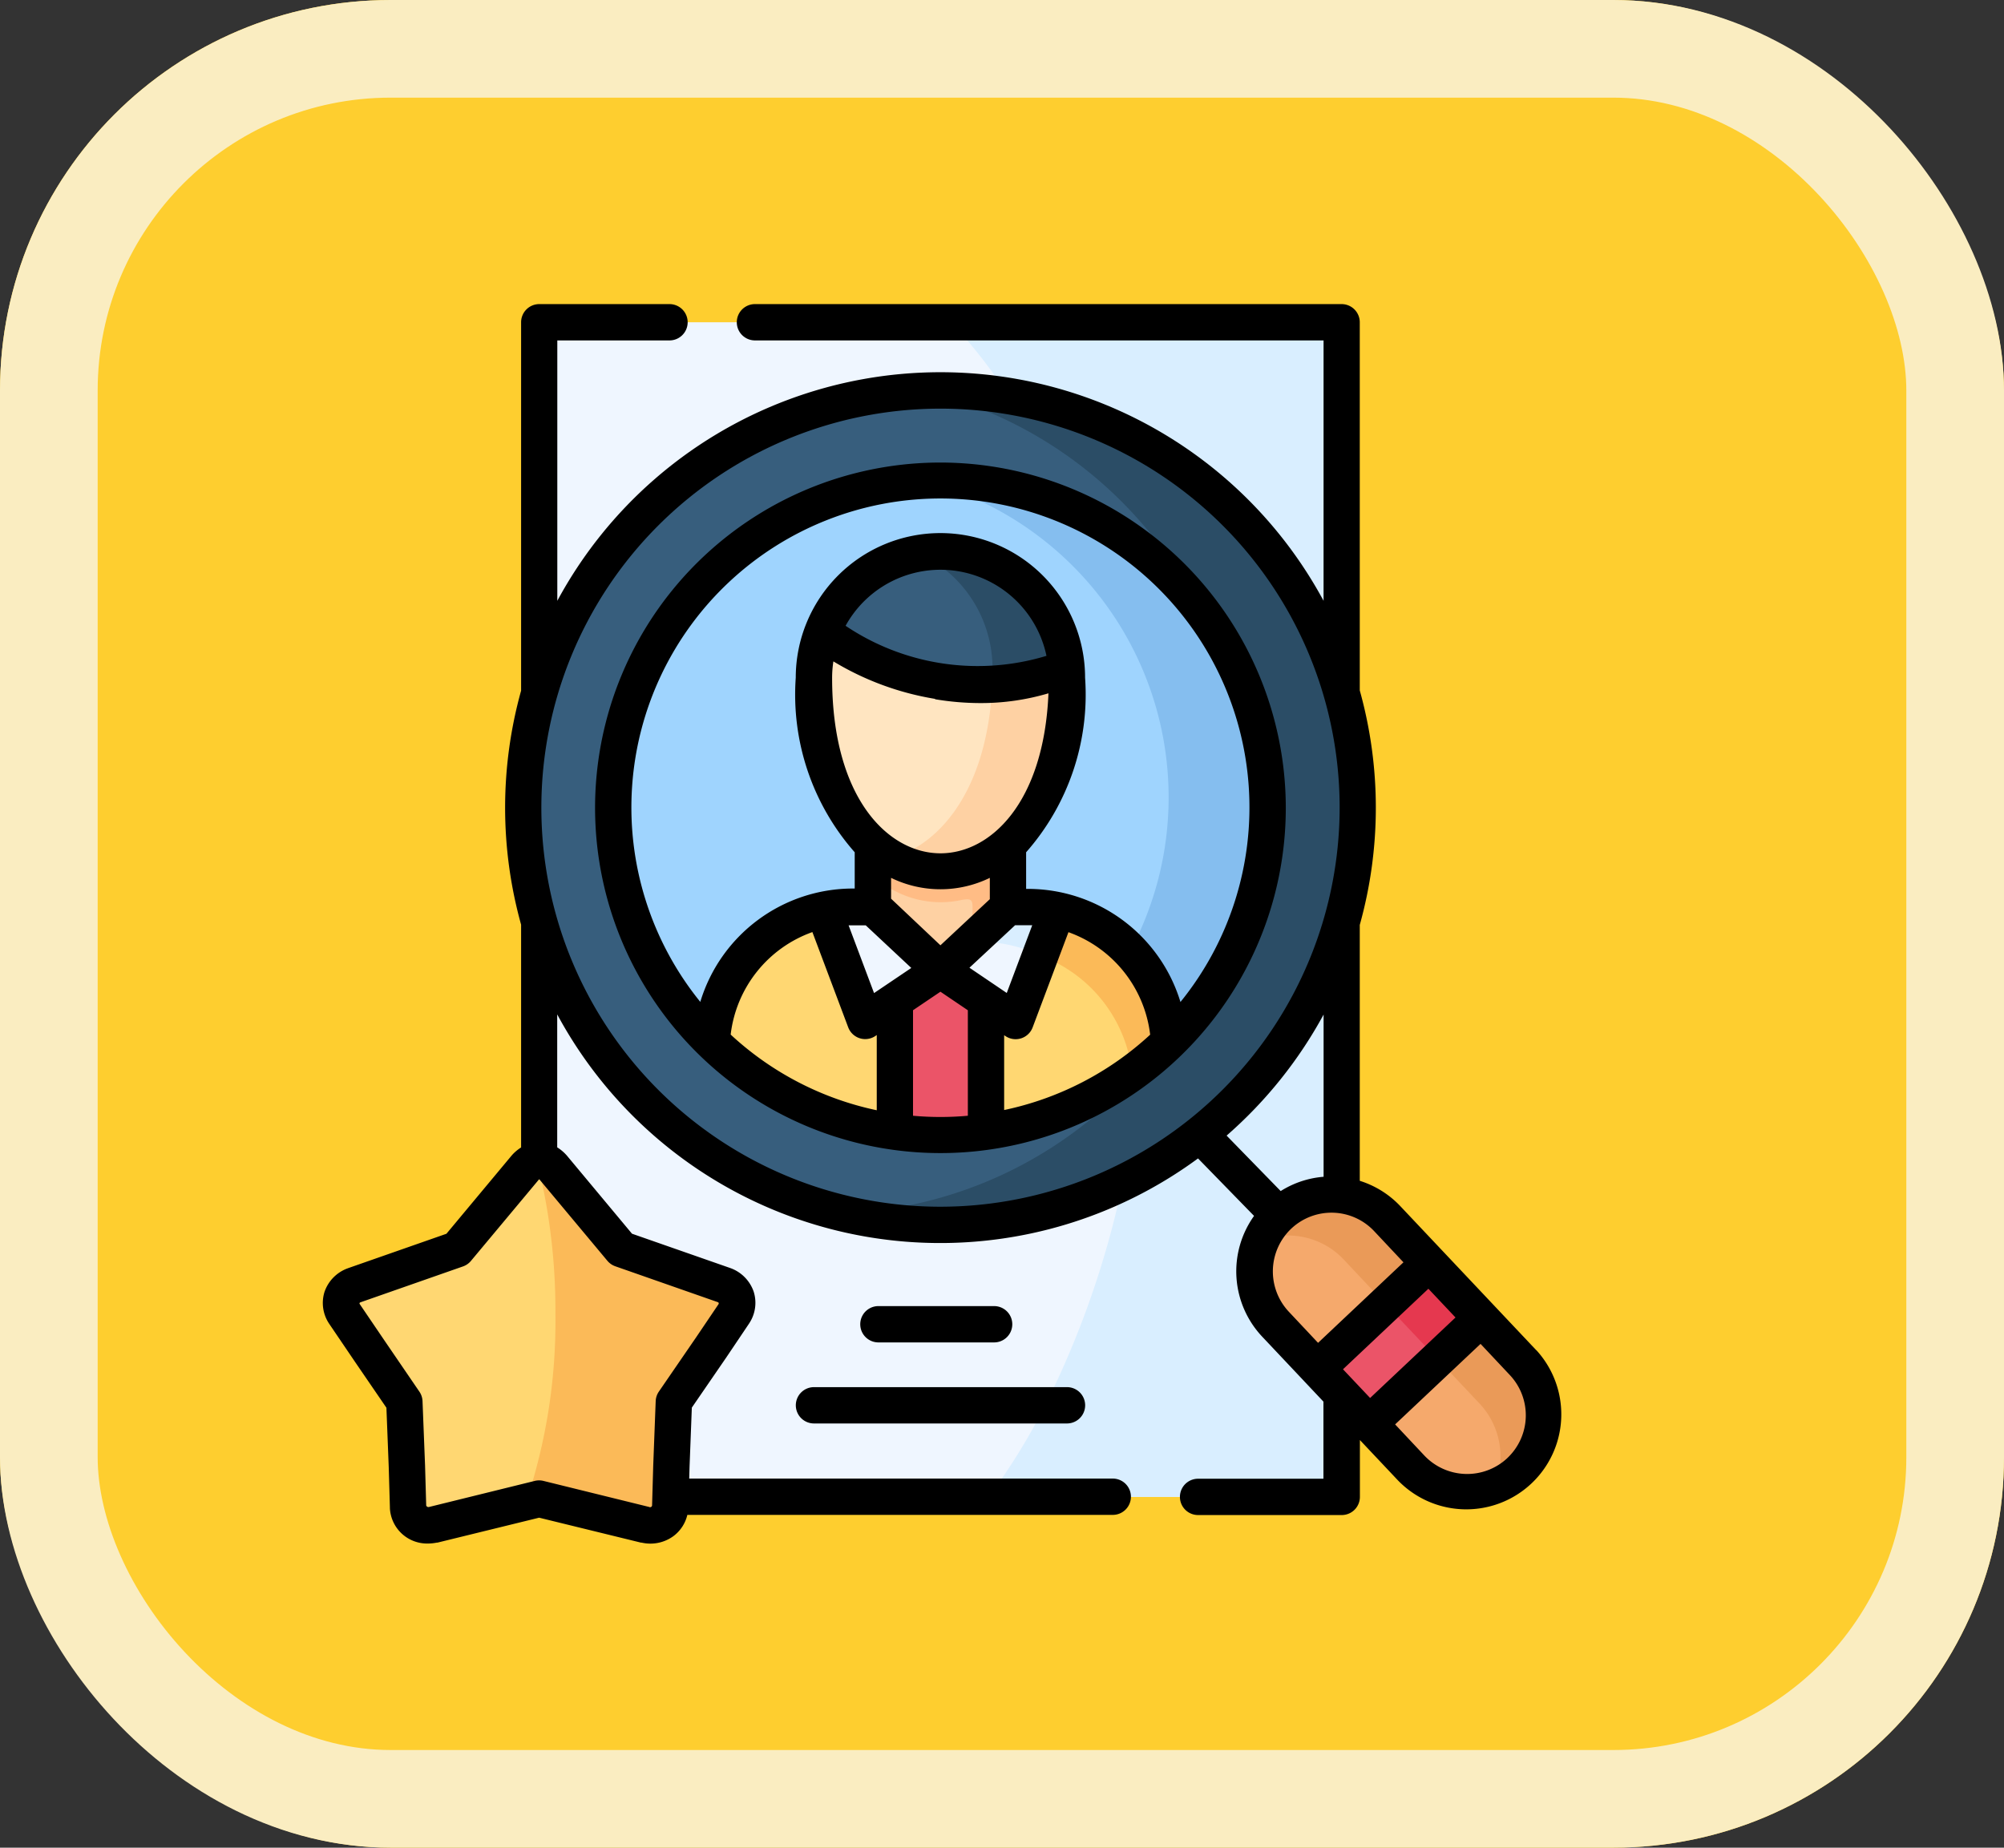 <svg xmlns="http://www.w3.org/2000/svg" width="61.554" height="56.767" viewBox="0 0 61.554 56.767">
  <rect x="0" y="0" width="61.554" height="56.767" fill="#333333" stroke="none"/>
  <g id="_25" data-name="25" transform="translate(-334.621 -1399.423)">
    <g id="Rectángulo_401341" data-name="Rectángulo 401341" transform="translate(334.621 1399.423)" fill="#fece2f" stroke="#faedc1" stroke-width="3">
      <rect width="61.554" height="56.767" rx="12" stroke="none"/>
      <rect x="1.5" y="1.5" width="58.554" height="53.767" rx="10.5" fill="none"/>
    </g>
    <g id="busqueda-de-talentos_1_" data-name="busqueda-de-talentos (1)" transform="translate(344.433 1408.766)">
      <g id="Grupo_1101599" data-name="Grupo 1101599" transform="translate(6.749 0.558)">
        <path id="Trazado_875320" data-name="Trazado 875320" d="M101.779,9.6A12.822,12.822,0,0,1,114.1,18.885V7.5H89.452V18.885A12.827,12.827,0,0,1,101.779,9.6Z" transform="translate(-89.452 -7.5)" fill="#eff6ff" fill-rule="evenodd"/>
      </g>
      <g id="Grupo_1101600" data-name="Grupo 1101600" transform="translate(6.749 19.003)">
        <path id="Trazado_875321" data-name="Trazado 875321" d="M109.8,261.97A12.824,12.824,0,0,1,89.453,255.5v7.3a.585.585,0,0,1,.426.217l.81.97,1.288,1.545,1.942.681,1.216.428a.57.57,0,0,1,.306.873l-.7,1.041-1.145,1.668-.076,1.984-.027.936H114.1V255.5a12.835,12.835,0,0,1-4.3,6.468Z" transform="translate(-89.453 -255.502)" fill="#eff6ff" fill-rule="evenodd"/>
      </g>
      <g id="Grupo_1101601" data-name="Grupo 1101601" transform="translate(19.398 0.558)">
        <path id="Trazado_875322" data-name="Trazado 875322" d="M261.3,9.766a12.83,12.83,0,0,1,10.231,9.118V7.5h-12A16.576,16.576,0,0,1,261.3,9.766Z" transform="translate(-259.526 -7.5)" fill="#d9eeff" fill-rule="evenodd"/>
      </g>
      <g id="Grupo_1101602" data-name="Grupo 1101602" transform="translate(20.56 19.003)">
        <path id="Trazado_875323" data-name="Trazado 875323" d="M281.634,262.009a12.85,12.85,0,0,1-2.378,1.5,28.3,28.3,0,0,1-2.378,6.824,19.991,19.991,0,0,1-1.733,2.815h10.84V255.5a12.835,12.835,0,0,1-4.3,6.468Z" transform="translate(-275.145 -255.503)" fill="#d9eeff" fill-rule="evenodd"/>
      </g>
      <g id="Grupo_1101603" data-name="Grupo 1101603" transform="translate(8.077 4.452)">
        <path id="Trazado_875324" data-name="Trazado 875324" d="M129.306,70.853a11,11,0,1,0-18.681,7.87C110.608,83.856,129.306,85.467,129.306,70.853Z" transform="translate(-107.309 -59.856)" fill="#9fd4fe" fill-rule="evenodd"/>
      </g>
      <g id="Grupo_1101604" data-name="Grupo 1101604" transform="translate(12.055 18.607)">
        <path id="Trazado_875325" data-name="Trazado 875325" d="M164.226,250.174a4.347,4.347,0,0,0-3.428,4.056,10.012,10.012,0,0,0,5.621,2.762v-4.027l-.913.618Z" transform="translate(-160.798 -250.174)" fill="#ffd772" fill-rule="evenodd"/>
      </g>
      <g id="Grupo_1101605" data-name="Grupo 1101605" transform="translate(15.483 18.514)">
        <path id="Trazado_875326" data-name="Trazado 875326" d="M206.888,249.02l1.28,3.409.913-.618,1.4-.947-2.074-1.937h-.622A4.321,4.321,0,0,0,206.888,249.02Z" transform="translate(-206.888 -248.927)" fill="#eff6ff" fill-rule="evenodd"/>
      </g>
      <g id="Grupo_1101606" data-name="Grupo 1101606" transform="translate(17.676 20.451)">
        <path id="Trazado_875327" data-name="Trazado 875327" d="M236.368,275.924v4.027a10.152,10.152,0,0,0,2.8,0v-4.027l-1.4-.947Z" transform="translate(-236.368 -274.977)" fill="#eb5468" fill-rule="evenodd"/>
      </g>
      <g id="Grupo_1101607" data-name="Grupo 1101607" transform="translate(19.075 18.514)">
        <path id="Trazado_875328" data-name="Trazado 875328" d="M255.189,250.864l1.4.947.911.618,1.282-3.409a4.321,4.321,0,0,0-.9-.093h-.622Z" transform="translate(-255.189 -248.927)" fill="#eff6ff" fill-rule="evenodd"/>
      </g>
      <g id="Grupo_1101608" data-name="Grupo 1101608" transform="translate(20.475 18.607)">
        <path id="Trazado_875329" data-name="Trazado 875329" d="M276.2,250.174l-1.282,3.409-.911-.618v4.027a10.019,10.019,0,0,0,5.621-2.762A4.349,4.349,0,0,0,276.2,250.174Z" transform="translate(-274.011 -250.174)" fill="#ffd772" fill-rule="evenodd"/>
      </g>
      <g id="Grupo_1101609" data-name="Grupo 1101609" transform="translate(17.001 16.595)">
        <path id="Trazado_875330" data-name="Trazado 875330" d="M227.3,223.132v1.919l2.074,1.937,2.074-1.937v-1.919A3.011,3.011,0,0,1,227.3,223.132Z" transform="translate(-227.297 -223.132)" fill="#fed1a3" fill-rule="evenodd"/>
      </g>
      <g id="Grupo_1101610" data-name="Grupo 1101610" transform="translate(15.19 10.064)">
        <path id="Trazado_875331" data-name="Trazado 875331" d="M204.759,141.845a3.011,3.011,0,0,0,4.149,0c1.048-.926,1.811-2.633,1.811-5.117,0-.11,0-.219-.015-.327a7.726,7.726,0,0,1-7.488-1.088,3.846,3.846,0,0,0-.268,1.415C202.948,139.212,203.711,140.92,204.759,141.845Z" transform="translate(-202.948 -135.314)" fill="#ffe5c1" fill-rule="evenodd"/>
      </g>
      <g id="Grupo_1101611" data-name="Grupo 1101611" transform="translate(15.458 7.593)">
        <path id="Trazado_875332" data-name="Trazado 875332" d="M206.548,104.563a7.726,7.726,0,0,0,7.488,1.088,3.884,3.884,0,0,0-7.488-1.088Z" transform="translate(-206.548 -102.092)" fill="#375e7d" fill-rule="evenodd"/>
      </g>
      <g id="Grupo_1101612" data-name="Grupo 1101612" transform="translate(6.258 2.653)">
        <path id="Trazado_875333" data-name="Trazado 875333" d="M95.665,38.444a10.051,10.051,0,0,1,1.4,20,10.152,10.152,0,0,1-2.8,0,10.051,10.051,0,0,1,1.4-20Zm0-2.768A12.831,12.831,0,0,0,83.338,52.023v0a12.822,12.822,0,0,0,24.651,0v0A12.818,12.818,0,0,0,95.665,35.676Z" transform="translate(-82.847 -35.676)" fill="#375e7d" fill-rule="evenodd"/>
      </g>
      <g id="Grupo_1101613" data-name="Grupo 1101613" transform="translate(0.662 26.304)">
        <path id="Trazado_875334" data-name="Trazado 875334" d="M8.5,359.544l1.058,1.547.078,1.984.036,1.24a.6.6,0,0,0,.767.554l1.256-.308,2-.491,2,.491,1.256.308a.6.6,0,0,0,.767-.554l.008-.3.027-.936.076-1.984,1.145-1.668.7-1.042a.57.57,0,0,0-.306-.873l-1.216-.428-1.942-.681-1.288-1.545-.81-.97a.524.524,0,0,0-.85,0l-.81.97-1.29,1.545-1.94.681-1.219.428a.571.571,0,0,0-.3.873Z" transform="translate(-7.611 -353.668)" fill="#ffd772" fill-rule="evenodd"/>
      </g>
      <g id="Grupo_1101614" data-name="Grupo 1101614" transform="translate(28.722 27.36)">
        <path id="Trazado_875335" data-name="Trazado 875335" d="M385.634,368.506a2.367,2.367,0,0,0-.1,3.337l1.286,1.364,2.517-.774.917-2.467-1.286-1.364a2.2,2.2,0,0,0-.371-.318A2.367,2.367,0,0,0,385.634,368.506Z" transform="translate(-384.896 -367.865)" fill="#f5a96c" fill-rule="evenodd"/>
      </g>
      <g id="Grupo_1101615" data-name="Grupo 1101615" transform="translate(32.248 31.157)">
        <path id="Trazado_875336" data-name="Trazado 875336" d="M435.727,418.921l-2.515.772-.919,2.467.179.192,1.107,1.174a2.361,2.361,0,1,0,3.434-3.24Z" transform="translate(-432.293 -418.921)" fill="#f5a96c" fill-rule="evenodd"/>
      </g>
      <g id="Grupo_1101616" data-name="Grupo 1101616" transform="translate(0.662 26.304)">
        <path id="Trazado_875337" data-name="Trazado 875337" d="M7.713,358.382l.788,1.162,1.058,1.547.078,1.984.036,1.24a.6.6,0,0,0,.767.554l1.256-.308,2-.491,2,.491,1.256.308a.6.6,0,0,0,.767-.554l.008-.3.027-.936.076-1.984,1.145-1.668.7-1.042a.57.57,0,0,0-.306-.873l-1.216-.428-1.942-.681-1.288-1.545-.81-.97a.524.524,0,0,0-.85,0l-.81.97-1.29,1.545-1.94.681-1.219.428a.571.571,0,0,0-.3.873Z" transform="translate(-7.612 -353.668)" fill="#ffd772" fill-rule="evenodd"/>
      </g>
      <g id="Grupo_1101617" data-name="Grupo 1101617" transform="translate(6.35 26.304)">
        <path id="Trazado_875338" data-name="Trazado 875338" d="M84.918,353.884a.585.585,0,0,0-.426-.217.41.41,0,0,0-.072.006c.025.095.048.19.072.287a18.864,18.864,0,0,1,.5,4.434,17.515,17.515,0,0,1-.9,5.775l.4-.1,2,.491,1.256.308a.6.6,0,0,0,.767-.554l.008-.3.027-.936.076-1.984,1.145-1.668.7-1.041a.57.57,0,0,0-.306-.873l-1.216-.428-1.942-.681-1.288-1.545Z" transform="translate(-84.094 -353.667)" fill="#fbba58" fill-rule="evenodd"/>
      </g>
      <g id="Grupo_1101618" data-name="Grupo 1101618" transform="translate(28.921 27.36)">
        <path id="Trazado_875339" data-name="Trazado 875339" d="M391.389,371.229l1.337-1.261L391.44,368.6a2.2,2.2,0,0,0-.371-.318,2.367,2.367,0,0,0-2.966.221,2.325,2.325,0,0,0-.54.765,2.377,2.377,0,0,1,2.169.272,2.31,2.31,0,0,1,.371.32Z" transform="translate(-387.563 -367.866)" fill="#ea9a58" fill-rule="evenodd"/>
      </g>
      <g id="Grupo_1101619" data-name="Grupo 1101619" transform="translate(34.345 31.157)">
        <path id="Trazado_875340" data-name="Trazado 875340" d="M461.834,418.921,460.5,420.18l1.288,1.366a2.368,2.368,0,0,1,.441,2.57,2.309,2.309,0,0,0,.8-.493,2.367,2.367,0,0,0,.1-3.337Z" transform="translate(-460.497 -418.921)" fill="#ea9a58" fill-rule="evenodd"/>
      </g>
      <g id="Grupo_1101620" data-name="Grupo 1101620" transform="translate(18.401 7.593)">
        <path id="Trazado_875341" data-name="Trazado 875341" d="M246.119,102.151a3.9,3.9,0,0,1,2.273,3.533c0,.169,0,.333-.008.493a6.344,6.344,0,0,0,2.281-.527,3.9,3.9,0,0,0-3.871-3.559A3.958,3.958,0,0,0,246.119,102.151Z" transform="translate(-246.119 -102.092)" fill="#2b4d66" fill-rule="evenodd"/>
      </g>
      <g id="Grupo_1101621" data-name="Grupo 1101621" transform="translate(17.587 11.152)">
        <path id="Trazado_875342" data-name="Trazado 875342" d="M240.536,149.941a6.346,6.346,0,0,1-2.281.527c-.133,3.112-1.516,4.891-3.078,5.338a2.988,2.988,0,0,0,3.563-.422c1.048-.926,1.811-2.633,1.811-5.117C240.551,150.158,240.547,150.049,240.536,149.941Z" transform="translate(-235.177 -149.941)" fill="#fed1a3" fill-rule="evenodd"/>
      </g>
      <g id="Grupo_1101622" data-name="Grupo 1101622" transform="translate(17.001 16.595)">
        <path id="Trazado_875343" data-name="Trazado 875343" d="M227.3,224.09a3.036,3.036,0,0,0,2.675.763c.434-.093.379.019.379.466v.751l1.094-1.02v-1.919a2.988,2.988,0,0,1-3.563.422,3.507,3.507,0,0,1-.586-.422Z" transform="translate(-227.297 -223.131)" fill="#ffbc85" fill-rule="evenodd"/>
      </g>
      <g id="Grupo_1101623" data-name="Grupo 1101623" transform="translate(22.139 18.607)">
        <path id="Trazado_875344" data-name="Trazado 875344" d="M296.376,251.584a4.35,4.35,0,0,1,2.823,3.6,9.99,9.99,0,0,0,1.134-.955,4.349,4.349,0,0,0-3.428-4.056Z" transform="translate(-296.376 -250.174)" fill="#fbba58" fill-rule="evenodd"/>
      </g>
      <g id="Grupo_1101624" data-name="Grupo 1101624" transform="translate(19.99 18.514)">
        <path id="Trazado_875345" data-name="Trazado 875345" d="M268.68,250.1a4.29,4.29,0,0,1,.959.327l.529-1.41a4.321,4.321,0,0,0-.9-.093h-.622l-1.094,1.02-.065.061h.293A4.321,4.321,0,0,1,268.68,250.1Z" transform="translate(-267.491 -248.927)" fill="#d9eeff" fill-rule="evenodd"/>
      </g>
      <g id="Grupo_1101625" data-name="Grupo 1101625" transform="translate(30.65 29.462)">
        <path id="Trazado_875346" data-name="Trazado 875346" d="M414.241,396.13l-3.434,3.24,1.6,1.693,3.434-3.238Z" transform="translate(-410.807 -396.13)" fill="#eb5468" fill-rule="evenodd"/>
      </g>
      <g id="Grupo_1101626" data-name="Grupo 1101626" transform="translate(32.747 29.462)">
        <path id="Trazado_875347" data-name="Trazado 875347" d="M440.348,396.13l-1.337,1.261,1.6,1.693,1.337-1.259Z" transform="translate(-439.011 -396.13)" fill="#e5384f" fill-rule="evenodd"/>
      </g>
      <g id="Grupo_1101627" data-name="Grupo 1101627" transform="translate(18.616 5.422)">
        <path id="Trazado_875348" data-name="Trazado 875348" d="M256.477,82.62a10.03,10.03,0,0,1-1.174,4.72,4.32,4.32,0,0,1,1.187,2.8A10.05,10.05,0,0,0,249.47,72.9c-.154,0-.308,0-.46.011A10.055,10.055,0,0,1,256.477,82.62Z" transform="translate(-249.01 -72.895)" fill="#85beef" fill-rule="evenodd"/>
      </g>
      <g id="Grupo_1101628" data-name="Grupo 1101628" transform="translate(16.059 2.653)">
        <path id="Trazado_875349" data-name="Trazado 875349" d="M227.694,48.494a10.022,10.022,0,0,1-3.03,7.191c-.173.169-.35.331-.533.485a12.794,12.794,0,0,1-9.5,4.786,12.826,12.826,0,0,0,15.341-8.931v0a12.818,12.818,0,0,0-12.325-16.348c-.164,0-.329,0-.493.011a12.845,12.845,0,0,1,8.367,6.563,10.006,10.006,0,0,1,2.176,6.245Z" transform="translate(-214.627 -35.676)" fill="#2b4d66" fill-rule="evenodd"/>
      </g>
      <g id="Grupo_1101629" data-name="Grupo 1101629" transform="translate(0.103 0)">
        <path id="Trazado_875350" data-name="Trazado 875350" d="M226.178,415.031a.558.558,0,1,0,0-1.116h-3.554a.558.558,0,1,0,0,1.116Z" transform="translate(-205.558 -383.13)"/>
        <path id="Trazado_875351" data-name="Trazado 875351" d="M195.448,447.95a.558.558,0,0,0,.558.558h7.771a.558.558,0,0,0,0-1.116h-7.771A.558.558,0,0,0,195.448,447.95Z" transform="translate(-180.919 -414.117)"/>
        <path id="Trazado_875352" data-name="Trazado 875352" d="M37.374,32.139,33.2,27.715a2.9,2.9,0,0,0-1.246-.779V19.074a13.4,13.4,0,0,0,0-7.205V.558A.558.558,0,0,0,31.4,0H13.377a.558.558,0,1,0,0,1.116H30.842v8a13.371,13.371,0,0,0-23.536,0v-8h3.446a.558.558,0,0,0,0-1.116h-4a.558.558,0,0,0-.558.558V11.877a13.4,13.4,0,0,0,0,7.189v6.845a1.3,1.3,0,0,0-.281.237l-.013.015-2,2.4L.882,29.619l-.026.01a1.176,1.176,0,0,0-.7.718,1.141,1.141,0,0,0,.132.964l.013.02.788,1.162v0l.968,1.415.071,1.818.036,1.24c0,.01,0,.019,0,.029A1.144,1.144,0,0,0,3.329,38.08a1.367,1.367,0,0,0,.274-.028l.021,0,3.124-.766,3.127.766.02,0a1.2,1.2,0,0,0,.978-.2A1.139,1.139,0,0,0,11.3,37.2H24.367a.558.558,0,0,0,0-1.116H11.358l.01-.357.07-1.823,1.056-1.538.7-1.041.012-.019a1.139,1.139,0,0,0,.132-.964,1.177,1.177,0,0,0-.7-.719l-.025-.009L9.6,28.561l-2-2.4-.015-.017a1.309,1.309,0,0,0-.282-.236V21.823a13.362,13.362,0,0,0,19.683,4.425l1.721,1.766a2.928,2.928,0,0,0,.247,3.707l1.286,1.364h0l.008.009.59.626v2.369h-3.85a.558.558,0,1,0,0,1.116H31.4a.558.558,0,0,0,.558-.558V34.9l1.17,1.241a2.919,2.919,0,0,0,4.246-4.006ZM8.844,29.393a.557.557,0,0,0,.244.169l3.142,1.1a.042.042,0,0,1,.026.067l-.683,1.011-1.145,1.668a.558.558,0,0,0-.1.294l-.076,1.989-.035,1.219a.061.061,0,0,1-.091.046l-3.246-.8a.559.559,0,0,0-.266,0l-3.244.8a.074.074,0,0,1-.091-.044l-.035-1.227-.078-1.984a.558.558,0,0,0-.1-.293L2.013,31.866l-.779-1.148c-.006-.01-.012-.038.034-.052l3.142-1.1a.556.556,0,0,0,.243-.169l2.092-2.506a.01.01,0,0,1,.01,0Zm10.232-1.661a12.26,12.26,0,1,1,12.26-12.26,12.274,12.274,0,0,1-12.26,12.26Zm8.788-2.185a13.465,13.465,0,0,0,2.979-3.719v4.984a2.9,2.9,0,0,0-1.318.439Zm2.809,6.367-.9-.958a1.81,1.81,0,0,1,.074-2.548h0a1.8,1.8,0,0,1,2.549.074l.9.958Zm.766.812,2.623-2.474.833.883-2.623,2.473Zm5.05,2.727a1.807,1.807,0,0,1-2.549-.074l-.9-.959,2.624-2.474.9.958A1.805,1.805,0,0,1,36.488,35.453Z" transform="translate(-0.103 0)"/>
        <path id="Trazado_875353" data-name="Trazado 875353" d="M123.174,65.4A10.608,10.608,0,1,0,133.781,76,10.62,10.62,0,0,0,123.174,65.4Zm-1.958,19.9a9.477,9.477,0,0,1-4.486-2.325,3.817,3.817,0,0,1,2.51-3.149l1.1,2.926a.558.558,0,0,0,.835.266l.042-.029v2.312Zm-.082-3.6-.782-2.082c.041,0,.526,0,.526,0l1.4,1.31Zm1.874-9.028a8.458,8.458,0,0,0,1.394.118,7.281,7.281,0,0,0,2.089-.3c-.14,3.373-1.784,4.916-3.317,4.916-1.6,0-3.328-1.686-3.328-5.388a3.34,3.34,0,0,1,.039-.509A8.754,8.754,0,0,0,123.008,72.661Zm-2.753-2.248a3.327,3.327,0,0,1,6.175.915A7.276,7.276,0,0,1,120.255,70.413Zm4.435,7.751v.64l-1.517,1.417L121.657,78.8v-.64a3.46,3.46,0,0,0,3.033,0Zm-.675,7.294c-.278.025-.558.038-.842.038s-.564-.013-.842-.038V82.227l.842-.569.842.57v3.231Zm1.452-5.854s.485,0,.526,0l-.783,2.082-1.146-.776Zm-.337,5.689v-2.31l.04.027a.558.558,0,0,0,.835-.266l1.1-2.926a3.822,3.822,0,0,1,2.51,3.149A9.477,9.477,0,0,1,125.131,85.293Zm5.418-3.321a4.9,4.9,0,0,0-4.679-3.484h-.064V77.374a7.327,7.327,0,0,0,1.811-5.363,4.443,4.443,0,1,0-8.887,0,7.327,7.327,0,0,0,1.811,5.363v1.114h-.064a4.9,4.9,0,0,0-4.679,3.483,9.492,9.492,0,1,1,14.751,0Z" transform="translate(-104.202 -60.532)"/>
      </g>
    </g>
  </g>
</svg>
